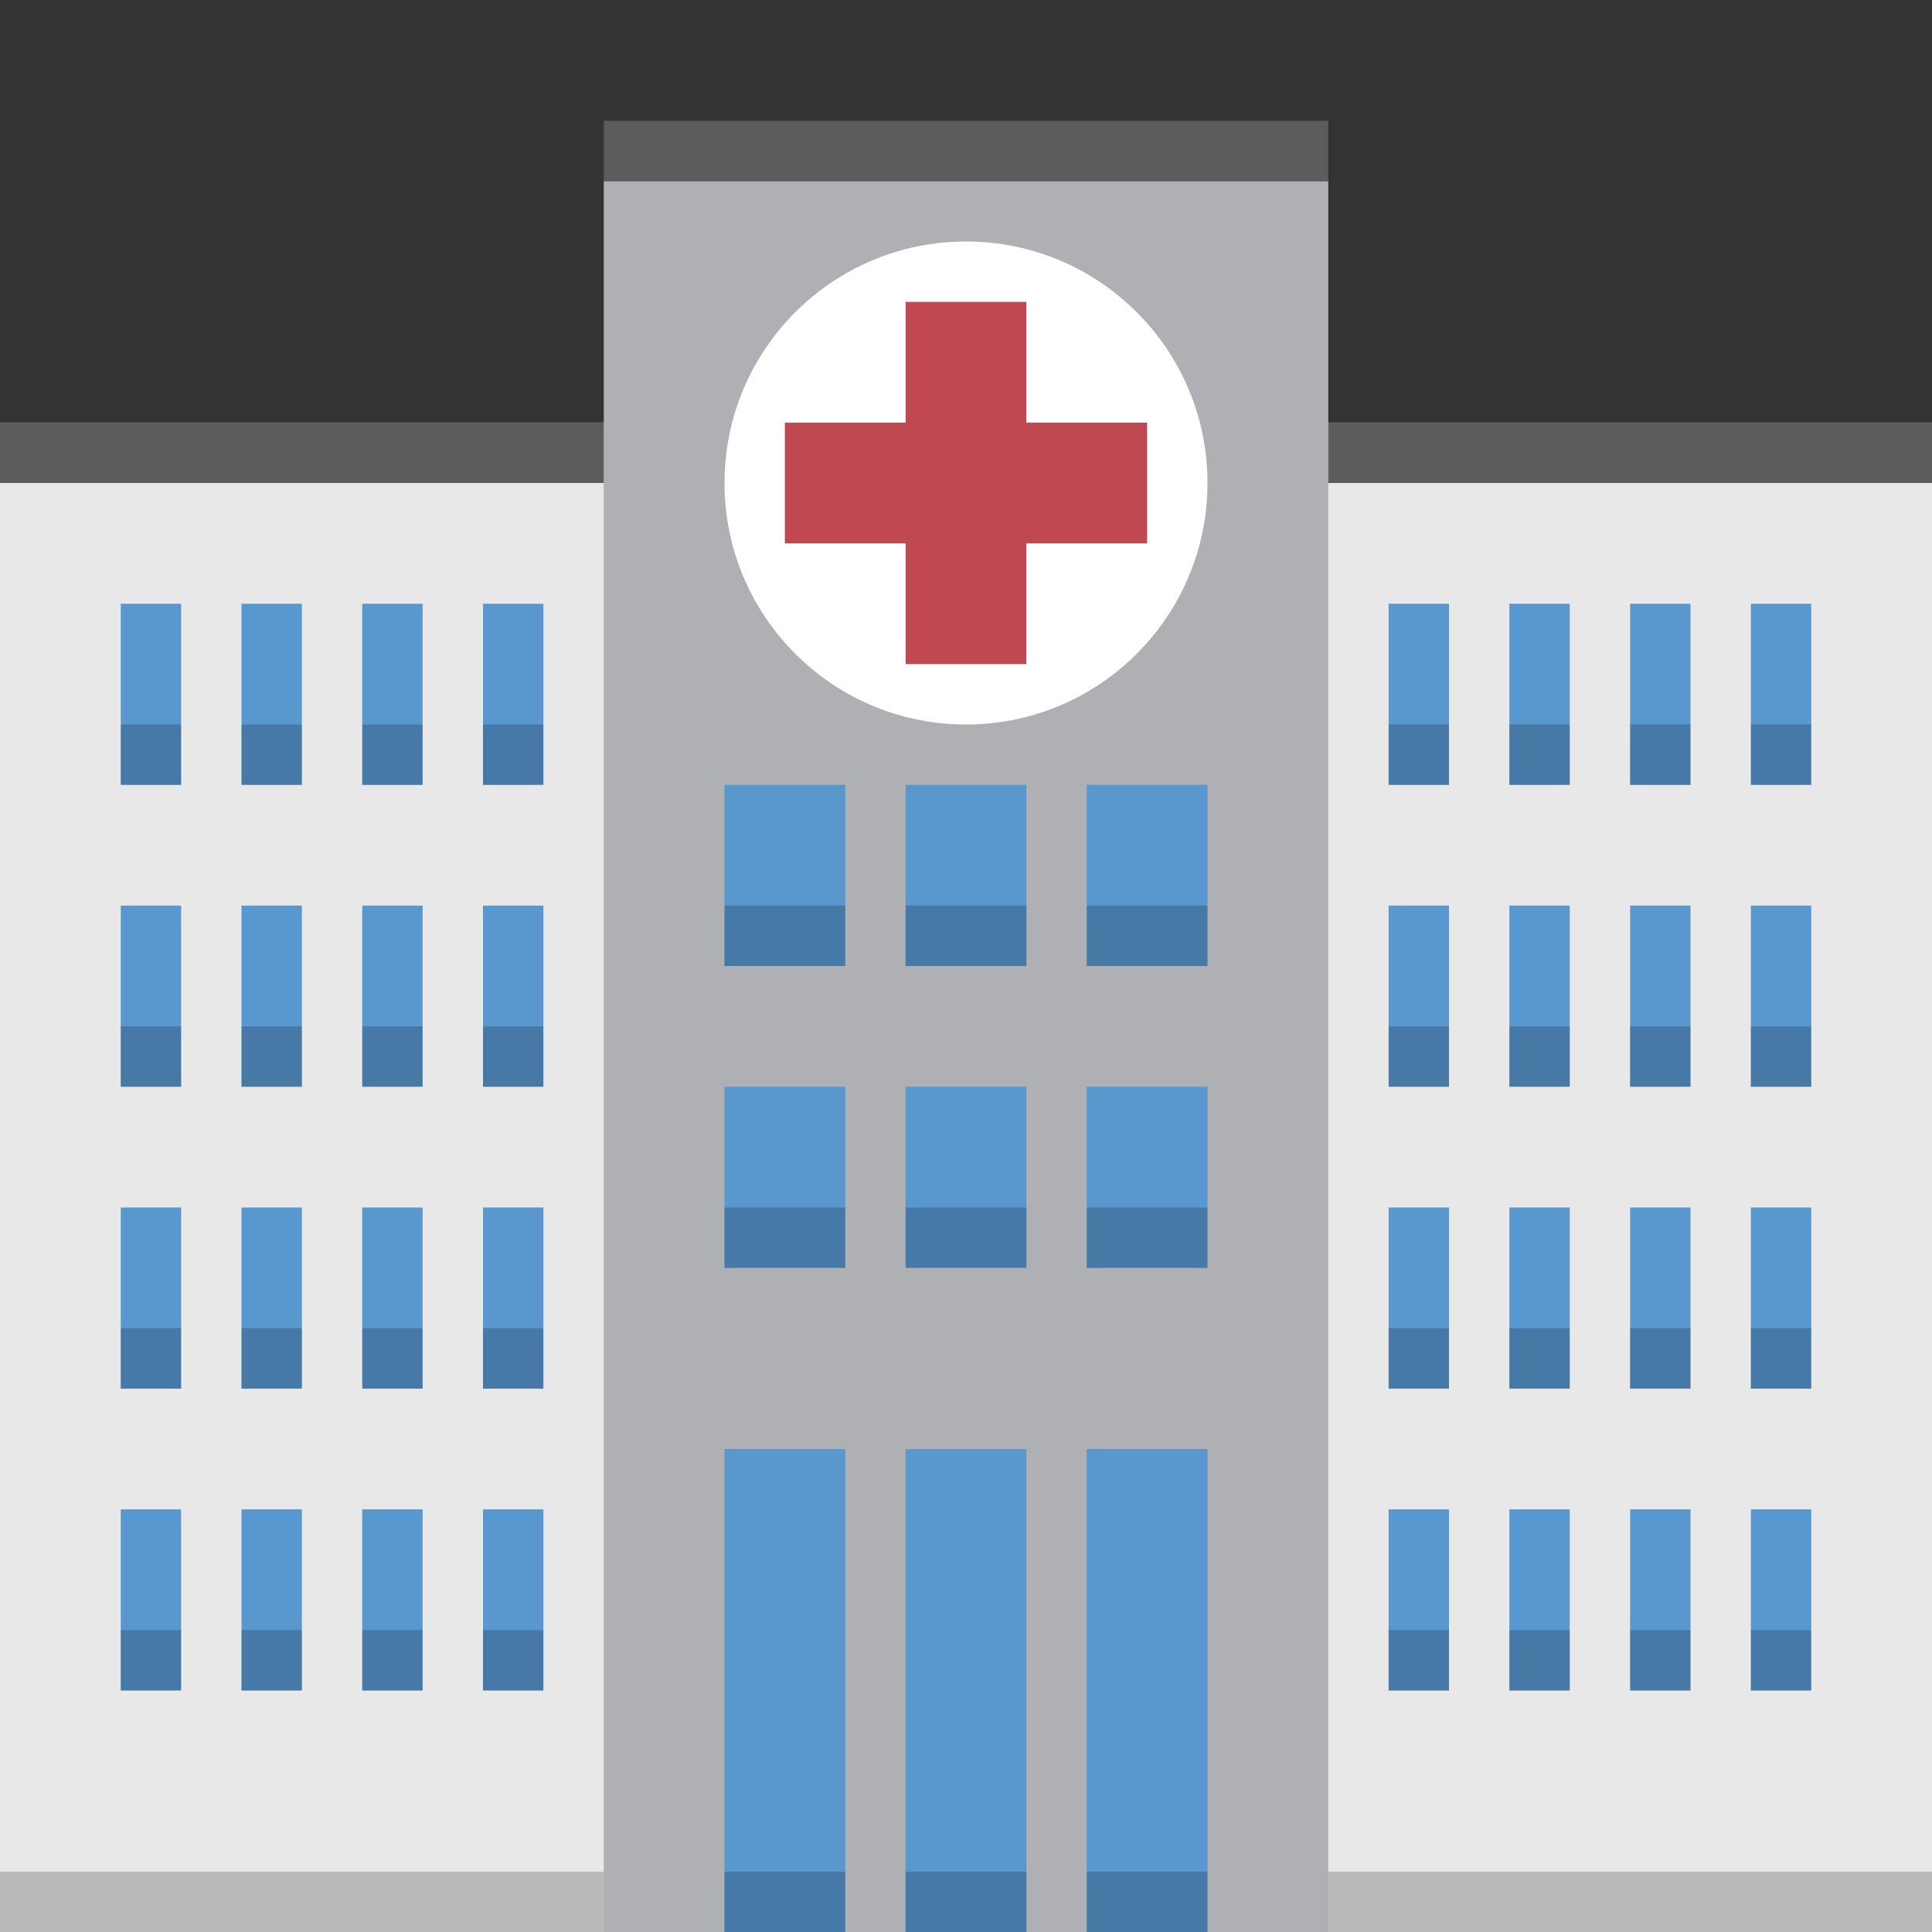 <?xml version="1.0" encoding="utf-8"?>
<!-- Generator: Adobe Illustrator 18.1.0, SVG Export Plug-In . SVG Version: 6.00 Build 0)  -->
<svg version="1.1" id="Layer_1" xmlns="http://www.w3.org/2000/svg" xmlns:xlink="http://www.w3.org/1999/xlink" x="0px" y="0px"
	 viewBox="0 0 64 64" enable-background="new 0 0 64 64" xml:space="preserve">
<rect x="0" y="0" width="64" height="64" fill="#333333" stroke="none"/>
<g>
	<rect y="14" fill="#E8E8E8" width="64" height="50"/>
	<rect y="62" opacity="0.2" width="64" height="2"/>
	<rect x="20" y="6" fill="#AFB0B3" width="24" height="58"/>
	<rect x="4" y="30" fill="#5997CF" width="2" height="6"/>
	<rect x="4" y="34" opacity="0.2" width="2" height="2"/>
	<rect x="8" y="30" fill="#5997CF" width="2" height="6"/>
	<rect x="8" y="34" opacity="0.2" width="2" height="2"/>
	<rect x="12" y="30" fill="#5997CF" width="2" height="6"/>
	<rect x="12" y="34" opacity="0.2" width="2" height="2"/>
	<rect x="4" y="40" fill="#5997CF" width="2" height="6"/>
	<rect x="4" y="44" opacity="0.2" width="2" height="2"/>
	<rect x="8" y="40" fill="#5997CF" width="2" height="6"/>
	<rect x="8" y="44" opacity="0.2" width="2" height="2"/>
	<rect x="12" y="40" fill="#5997CF" width="2" height="6"/>
	<rect x="12" y="44" opacity="0.2" width="2" height="2"/>
	<rect x="4" y="50" fill="#5997CF" width="2" height="6"/>
	<rect x="4" y="54" opacity="0.2" width="2" height="2"/>
	<rect x="16" y="30" fill="#5997CF" width="2" height="6"/>
	<rect x="16" y="34" opacity="0.2" width="2" height="2"/>
	<rect x="4" y="20" fill="#5997CF" width="2" height="6"/>
	<rect x="4" y="24" opacity="0.2" width="2" height="2"/>
	<rect x="8" y="20" fill="#5997CF" width="2" height="6"/>
	<rect x="8" y="24" opacity="0.2" width="2" height="2"/>
	<rect x="12" y="20" fill="#5997CF" width="2" height="6"/>
	<rect x="12" y="24" opacity="0.2" width="2" height="2"/>
	<rect x="16" y="20" fill="#5997CF" width="2" height="6"/>
	<rect x="16" y="24" opacity="0.2" width="2" height="2"/>
	<rect x="24" y="36" fill="#5997CF" width="4" height="6"/>
	<rect x="24" y="40" opacity="0.2" width="4" height="2"/>
	<rect x="30" y="36" fill="#5997CF" width="4" height="6"/>
	<rect x="30" y="40" opacity="0.2" width="4" height="2"/>
	<rect x="36" y="36" fill="#5997CF" width="4" height="6"/>
	<rect x="36" y="40" opacity="0.2" width="4" height="2"/>
	<rect x="24" y="26" fill="#5997CF" width="4" height="6"/>
	<rect x="24" y="30" opacity="0.2" width="4" height="2"/>
	<rect x="30" y="26" fill="#5997CF" width="4" height="6"/>
	<rect x="30" y="30" opacity="0.2" width="4" height="2"/>
	<rect x="36" y="26" fill="#5997CF" width="4" height="6"/>
	<rect x="36" y="30" opacity="0.2" width="4" height="2"/>
	<rect x="16" y="40" fill="#5997CF" width="2" height="6"/>
	<rect x="16" y="44" opacity="0.2" width="2" height="2"/>
	<rect x="16" y="50" fill="#5997CF" width="2" height="6"/>
	<rect x="16" y="54" opacity="0.2" width="2" height="2"/>
	<rect x="8" y="50" fill="#5997CF" width="2" height="6"/>
	<rect x="8" y="54" opacity="0.2" width="2" height="2"/>
	<rect x="12" y="50" fill="#5997CF" width="2" height="6"/>
	<rect x="12" y="54" opacity="0.2" width="2" height="2"/>
	<rect x="24" y="48" fill="#5997CF" width="4" height="16"/>
	<rect x="24" y="62" opacity="0.2" width="4" height="2"/>
	<rect x="30" y="48" fill="#5997CF" width="4" height="16"/>
	<rect x="30" y="62" opacity="0.2" width="4" height="2"/>
	<rect x="36" y="48" fill="#5997CF" width="4" height="16"/>
	<rect x="36" y="62" opacity="0.2" width="4" height="2"/>
	<rect y="14" fill="#5C5C5C" width="20" height="2"/>
	<rect x="46" y="30" fill="#5997CF" width="2" height="6"/>
	<rect x="46" y="34" opacity="0.2" width="2" height="2"/>
	<rect x="50" y="30" fill="#5997CF" width="2" height="6"/>
	<rect x="50" y="34" opacity="0.2" width="2" height="2"/>
	<rect x="54" y="30" fill="#5997CF" width="2" height="6"/>
	<rect x="54" y="34" opacity="0.2" width="2" height="2"/>
	<rect x="46" y="40" fill="#5997CF" width="2" height="6"/>
	<rect x="46" y="44" opacity="0.2" width="2" height="2"/>
	<rect x="50" y="40" fill="#5997CF" width="2" height="6"/>
	<rect x="50" y="44" opacity="0.2" width="2" height="2"/>
	<rect x="54" y="40" fill="#5997CF" width="2" height="6"/>
	<rect x="54" y="44" opacity="0.2" width="2" height="2"/>
	<rect x="46" y="50" fill="#5997CF" width="2" height="6"/>
	<rect x="46" y="54" opacity="0.2" width="2" height="2"/>
	<rect x="58" y="30" fill="#5997CF" width="2" height="6"/>
	<rect x="58" y="34" opacity="0.2" width="2" height="2"/>
	<rect x="46" y="20" fill="#5997CF" width="2" height="6"/>
	<rect x="46" y="24" opacity="0.2" width="2" height="2"/>
	<rect x="50" y="20" fill="#5997CF" width="2" height="6"/>
	<rect x="50" y="24" opacity="0.2" width="2" height="2"/>
	<rect x="54" y="20" fill="#5997CF" width="2" height="6"/>
	<rect x="54" y="24" opacity="0.2" width="2" height="2"/>
	<rect x="58" y="20" fill="#5997CF" width="2" height="6"/>
	<rect x="58" y="24" opacity="0.2" width="2" height="2"/>
	<rect x="58" y="40" fill="#5997CF" width="2" height="6"/>
	<rect x="58" y="44" opacity="0.2" width="2" height="2"/>
	<rect x="58" y="50" fill="#5997CF" width="2" height="6"/>
	<rect x="58" y="54" opacity="0.2" width="2" height="2"/>
	<rect x="50" y="50" fill="#5997CF" width="2" height="6"/>
	<rect x="50" y="54" opacity="0.2" width="2" height="2"/>
	<rect x="54" y="50" fill="#5997CF" width="2" height="6"/>
	<rect x="54" y="54" opacity="0.2" width="2" height="2"/>
	<rect x="44" y="14" fill="#5C5C5C" width="20" height="2"/>
	<rect x="20" y="4" fill="#5C5C5C" width="24" height="2"/>
	<circle fill="#FFFFFF" cx="32" cy="16" r="8"/>
	<polygon fill="#BF4851" points="38,14 34,14 34,10 30,10 30,14 26,14 26,18 30,18 30,22 34,22 34,18 38,18 	"/>
</g>
</svg>

